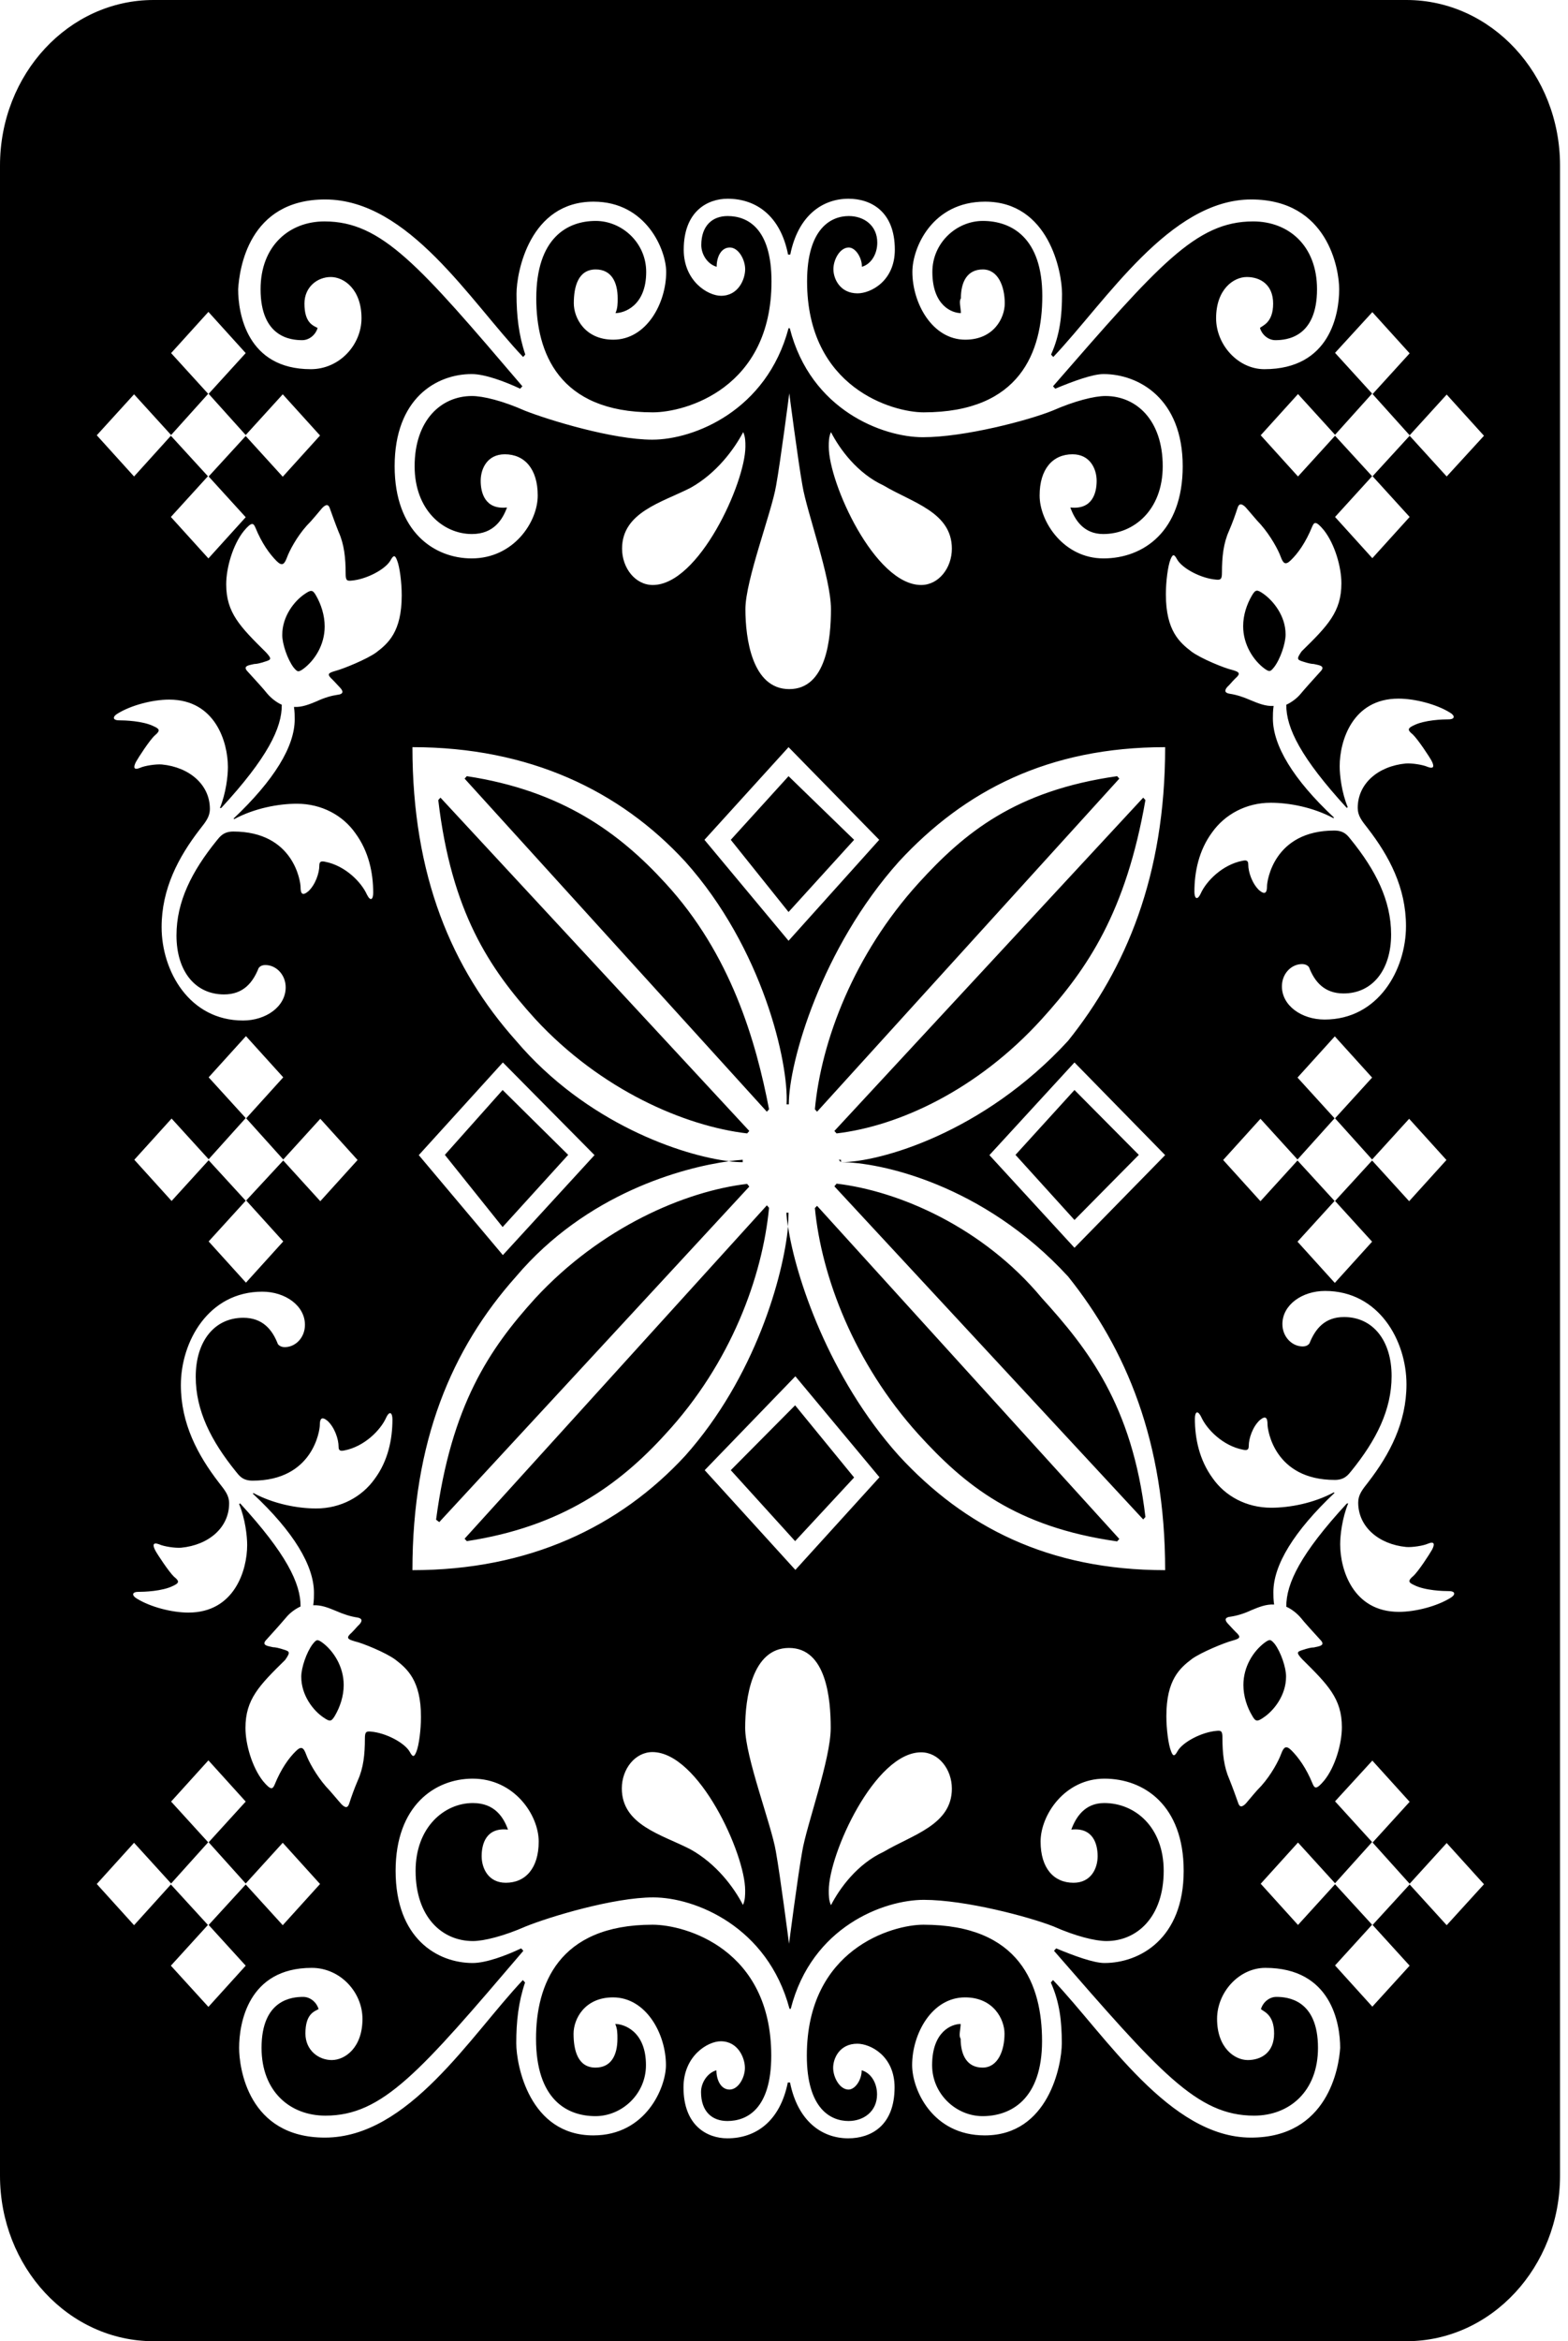 <?xml version="1.0" encoding="UTF-8"?>
<svg width="134px" height="200px" viewBox="0 0 134 200" version="1.1" xmlns="http://www.w3.org/2000/svg" xmlns:xlink="http://www.w3.org/1999/xlink">
    <!-- Generator: Sketch 55.2 (78181) - https://sketchapp.com -->
    <title>card_back</title>
    <desc>Created with Sketch.</desc>
    <g id="Page-1" stroke="none" stroke-width="1" fill="none" fill-rule="evenodd">
        <g id="card_back" fill="#000000" fill-rule="nonzero">
            <path d="M64.035,96.615 L37.642,68.139 L37.454,68.347 C38.579,77.909 41.829,82.741 45.745,87.053 C51.349,93.115 58.515,96.198 63.848,96.823 L64.035,96.615 Z M67.201,103.593 C67.222,103.927 67.264,104.322 67.326,104.781 C67.368,104.343 67.389,103.948 67.389,103.593 L67.201,103.593 Z M63.848,101.135 C58.536,101.76 51.349,104.843 45.745,110.905 C41.829,115.217 38.558,120.05 37.267,129.82 L37.538,130.028 L64.035,101.364 L63.848,101.135 L63.848,101.135 Z M42.954,93.115 L38.017,98.656 L42.954,104.822 L48.557,98.656 L42.954,93.115 Z M63.473,99.073 C63.139,99.094 62.723,99.136 62.264,99.198 C62.723,99.26 63.118,99.281 63.473,99.281 L63.473,99.073 Z M120.196,0 L13.124,0 C5.874,0 0,6.333 0,14.144 L0,185.856 C0,193.667 5.874,200 13.124,200 L120.196,200 C127.445,200 133.319,193.667 133.319,185.856 L133.319,14.144 C133.319,6.333 127.445,0 120.196,0 Z M27.789,17.04 C34.934,17.04 40.183,25.747 44.704,30.497 L44.891,30.289 C44.329,28.622 44.141,26.976 44.141,25.102 C44.141,23.248 45.266,17.227 50.724,17.227 C55.244,17.227 56.932,21.373 56.932,23.227 C56.932,25.914 55.244,29.018 52.411,29.018 C49.974,29.018 49.037,27.143 49.037,25.914 C49.037,24.477 49.412,23.018 50.911,23.018 C52.224,23.018 52.786,24.06 52.786,25.497 C52.786,25.914 52.786,26.331 52.599,26.747 C53.349,26.747 55.223,26.122 55.223,23.227 C55.223,20.748 53.161,18.873 50.911,18.873 C48.474,18.873 45.829,20.331 45.829,25.497 C45.829,30.059 47.703,35.225 55.786,35.225 C58.598,35.225 65.931,33.163 65.931,24.039 C65.931,19.477 63.868,18.456 62.181,18.456 C60.869,18.456 59.931,19.29 59.931,20.935 C59.931,21.769 60.494,22.581 61.244,22.789 C61.244,21.956 61.619,21.144 62.369,21.144 C63.118,21.144 63.681,22.185 63.681,22.998 C63.681,23.831 63.118,25.268 61.619,25.268 C60.494,25.268 58.431,24.018 58.431,21.331 C58.431,18.019 60.494,16.977 62.181,16.977 C64.618,16.977 66.701,18.436 67.347,21.748 L67.535,21.748 C68.201,18.436 70.264,16.977 72.513,16.977 C74.388,16.977 76.471,18.019 76.471,21.331 C76.471,24.018 74.409,25.06 73.284,25.06 C71.784,25.06 71.222,23.81 71.222,22.998 C71.222,22.164 71.784,21.144 72.534,21.144 C73.097,21.144 73.659,21.977 73.659,22.789 C74.409,22.581 74.971,21.748 74.971,20.727 C74.971,19.269 73.846,18.456 72.534,18.456 C71.034,18.456 68.972,19.498 68.972,24.039 C68.972,33.142 76.305,35.225 78.929,35.225 C87.199,35.225 89.074,30.039 89.074,25.289 C89.074,20.31 86.449,18.873 83.991,18.873 C81.741,18.873 79.679,20.748 79.679,23.227 C79.679,26.122 81.367,26.747 82.116,26.747 C82.116,26.331 81.929,25.706 82.116,25.497 C82.116,24.039 82.679,23.018 83.991,23.018 C85.304,23.018 85.866,24.477 85.866,25.914 C85.866,27.164 84.929,29.018 82.491,29.018 C79.679,29.018 77.971,25.914 77.971,23.227 C77.971,21.164 79.658,17.227 84.179,17.227 C89.636,17.227 90.761,23.227 90.761,25.102 C90.761,26.976 90.574,28.622 89.824,30.289 L90.011,30.497 C94.532,25.726 99.969,17.04 106.926,17.04 C113.509,17.04 114.446,23.039 114.446,24.706 C114.446,26.768 113.696,31.538 108.051,31.538 C105.801,31.538 103.927,29.455 103.927,27.185 C103.927,24.706 105.427,23.664 106.551,23.664 C107.676,23.664 108.801,24.289 108.801,25.935 C108.801,27.601 107.864,27.81 107.676,28.018 C107.864,28.643 108.426,29.059 108.989,29.059 C109.926,29.059 112.551,28.851 112.551,24.706 C112.551,20.977 110.114,18.915 107.093,18.915 C102.198,18.915 99.011,22.643 89.991,32.997 L90.178,33.205 C91.678,32.58 93.365,31.955 94.303,31.955 C97.302,31.955 101.073,34.038 101.073,39.829 C101.073,45.412 97.698,47.703 94.303,47.703 C90.928,47.703 88.845,44.6 88.845,42.329 C88.845,40.058 89.97,38.808 91.657,38.808 C93.157,38.808 93.719,40.058 93.719,41.079 C93.719,42.121 93.344,43.558 91.47,43.35 C91.845,44.391 92.595,45.62 94.282,45.62 C96.907,45.62 99.365,43.558 99.365,39.829 C99.365,35.892 97.115,33.83 94.469,33.83 C93.532,33.83 91.845,34.246 89.949,35.08 C87.887,35.913 82.429,37.35 78.867,37.35 C75.492,37.35 69.284,35.08 67.493,28.039 L67.389,28.039 C65.514,35.08 59.306,37.559 55.744,37.559 C52.37,37.559 46.912,35.892 44.849,35.08 C42.975,34.246 41.287,33.83 40.329,33.83 C37.704,33.83 35.434,35.892 35.434,39.829 C35.434,43.558 37.871,45.62 40.329,45.62 C42.204,45.62 42.954,44.37 43.329,43.35 C41.454,43.558 41.079,42.1 41.079,41.079 C41.079,40.037 41.641,38.808 43.141,38.808 C44.829,38.808 45.954,40.058 45.954,42.329 C45.954,44.6 43.891,47.703 40.308,47.703 C37.121,47.703 33.726,45.433 33.726,39.829 C33.726,34.038 37.288,31.955 40.308,31.955 C41.433,31.955 43.121,32.58 44.454,33.205 L44.641,32.997 C35.809,22.643 32.622,18.915 27.726,18.915 C24.727,18.915 22.269,20.998 22.269,24.706 C22.269,28.851 24.893,29.059 25.831,29.059 C26.393,29.059 26.956,28.643 27.143,28.018 C26.768,27.81 26.018,27.601 26.018,25.935 C26.018,24.497 27.143,23.664 28.268,23.664 C29.393,23.664 30.893,24.706 30.893,27.185 C30.893,29.455 29.018,31.538 26.56,31.538 C21.102,31.538 20.352,26.768 20.352,24.706 C20.456,23.039 21.206,17.04 27.789,17.04 L27.789,17.04 Z M111.28,56.494 C111.78,56.661 112.092,56.723 112.28,56.723 L112.655,56.807 C113.092,56.911 113.113,57.098 112.822,57.39 C112.176,58.098 111.488,58.869 111.176,59.244 C110.843,59.66 110.343,60.015 109.926,60.202 C109.905,62.181 111.176,64.743 115.092,69.014 L115.176,68.951 C114.655,67.701 114.488,66.222 114.488,65.452 C114.488,63.306 115.571,59.681 119.508,59.681 C120.925,59.681 122.758,60.16 123.904,60.869 C124.341,61.119 124.383,61.452 123.779,61.452 C123.341,61.452 121.737,61.494 120.8,61.973 C120.321,62.202 120.237,62.348 120.737,62.743 C121.175,63.16 122.154,64.639 122.341,64.993 C122.571,65.431 122.571,65.722 122.008,65.514 C121.612,65.327 120.633,65.181 120.133,65.222 C117.759,65.452 116.03,66.951 116.03,69.014 C116.03,69.68 116.363,70.097 116.904,70.784 C118.717,73.138 120.154,75.825 120.154,79.117 C120.154,82.825 117.8,87.095 113.197,87.095 C111.238,87.095 109.551,85.908 109.551,84.262 C109.551,83.22 110.28,82.45 111.113,82.366 C111.468,82.325 111.718,82.429 111.863,82.616 C112.342,83.866 113.176,84.866 114.821,84.866 C117.279,84.866 118.883,82.866 118.883,79.825 C118.883,76.929 117.571,74.346 115.446,71.722 C115.176,71.388 114.884,70.951 114.03,70.951 C108.843,70.951 108.28,75.284 108.28,75.68 C108.28,76.263 108.114,76.471 107.614,76.055 C107.01,75.492 106.676,74.492 106.676,73.867 C106.676,73.534 106.551,73.451 106.176,73.534 C104.468,73.867 103.093,75.263 102.614,76.325 C102.302,76.992 102.073,76.721 102.073,76.18 C102.073,74.492 102.448,72.638 103.593,71.097 C104.677,69.576 106.489,68.576 108.593,68.576 C110.155,68.576 112.197,68.951 113.946,69.889 L114.009,69.847 C110.509,66.576 108.78,63.681 108.78,61.369 C108.78,61.098 108.78,60.723 108.843,60.306 C108.155,60.348 107.51,60.077 106.906,59.827 C106.239,59.535 105.656,59.348 105.093,59.265 C104.697,59.202 104.593,59.015 104.885,58.681 C105.093,58.494 105.26,58.265 105.552,57.973 C106.051,57.536 105.947,57.411 105.281,57.223 C104.635,57.077 102.635,56.265 101.823,55.661 C100.823,54.89 99.635,53.89 99.635,50.786 L99.635,50.745 C99.635,49.703 99.802,48.349 100.031,47.787 C100.24,47.266 100.365,47.37 100.594,47.787 C101.031,48.557 102.635,49.412 103.927,49.516 C104.322,49.557 104.427,49.474 104.427,48.932 C104.427,47.558 104.552,46.412 105.031,45.349 C105.343,44.62 105.572,43.975 105.76,43.391 C105.885,42.996 106.093,42.996 106.426,43.308 C106.822,43.745 107.301,44.35 107.76,44.829 C108.593,45.787 109.239,46.974 109.447,47.558 C109.655,48.12 109.843,48.328 110.322,47.849 C110.926,47.266 111.593,46.329 112.134,44.995 C112.301,44.62 112.426,44.433 113.134,45.287 C114.071,46.474 114.634,48.432 114.634,49.828 C114.634,52.265 113.467,53.453 111.238,55.64 C110.822,56.244 110.822,56.348 111.28,56.494 L111.28,56.494 Z M115.092,128.445 C111.155,132.715 109.905,135.278 109.926,137.257 C110.364,137.444 110.843,137.819 111.176,138.215 C111.468,138.59 112.176,139.36 112.822,140.069 C113.113,140.36 113.092,140.548 112.655,140.652 L112.28,140.735 C112.072,140.735 111.78,140.798 111.28,140.964 C110.801,141.11 110.801,141.214 111.28,141.735 C113.488,143.923 114.676,145.11 114.676,147.547 C114.676,148.943 114.113,150.922 113.176,152.088 C112.467,152.942 112.342,152.755 112.176,152.38 C111.634,151.047 110.968,150.13 110.364,149.526 C109.884,149.047 109.697,149.276 109.489,149.818 C109.28,150.401 108.655,151.588 107.801,152.547 C107.322,153.026 106.864,153.609 106.468,154.067 C106.135,154.401 105.926,154.401 105.801,153.984 C105.593,153.401 105.364,152.755 105.072,152.026 C104.593,150.943 104.468,149.797 104.468,148.443 C104.468,147.88 104.364,147.818 103.968,147.86 C102.698,147.964 101.073,148.818 100.635,149.589 C100.406,150.005 100.26,150.109 100.073,149.589 C99.844,149.026 99.677,147.672 99.677,146.631 L99.677,146.589 C99.677,143.485 100.844,142.485 101.864,141.714 C102.677,141.131 104.677,140.319 105.322,140.152 C105.989,139.965 106.093,139.86 105.593,139.402 C105.302,139.111 105.114,138.881 104.927,138.694 C104.614,138.361 104.718,138.152 105.135,138.111 C105.697,138.027 106.281,137.861 106.947,137.548 C107.551,137.298 108.197,137.027 108.884,137.069 C108.822,136.652 108.822,136.298 108.822,136.007 C108.822,133.694 110.572,130.82 114.051,127.528 L113.988,127.487 C112.238,128.424 110.197,128.799 108.635,128.799 C106.51,128.799 104.697,127.799 103.635,126.279 C102.489,124.716 102.114,122.883 102.114,121.196 C102.114,120.654 102.323,120.383 102.656,121.05 C103.135,122.112 104.51,123.508 106.218,123.841 C106.593,123.925 106.718,123.841 106.718,123.508 C106.718,122.883 107.051,121.883 107.655,121.321 C108.155,120.904 108.322,121.092 108.322,121.696 C108.322,122.112 108.884,126.424 114.071,126.424 C114.905,126.424 115.217,125.987 115.488,125.654 C117.613,123.029 118.925,120.446 118.925,117.55 C118.925,114.509 117.321,112.509 114.863,112.509 C113.217,112.509 112.405,113.509 111.905,114.759 C111.759,114.967 111.509,115.051 111.155,115.009 C110.343,114.926 109.593,114.155 109.593,113.113 C109.593,111.468 111.28,110.28 113.238,110.28 C117.842,110.28 120.196,114.53 120.196,118.259 C120.196,121.529 118.758,124.237 116.946,126.591 C116.405,127.278 116.071,127.695 116.071,128.362 C116.071,130.424 117.821,131.924 120.175,132.153 C120.675,132.195 121.654,132.049 122.05,131.861 C122.612,131.632 122.612,131.945 122.383,132.382 C122.175,132.757 121.217,134.236 120.779,134.632 C120.279,135.048 120.383,135.194 120.842,135.403 C121.779,135.882 123.383,135.923 123.82,135.923 C124.425,135.923 124.383,136.257 123.945,136.507 C122.8,137.215 120.967,137.694 119.55,137.694 C115.613,137.694 114.53,134.069 114.53,131.924 C114.53,131.153 114.696,129.695 115.217,128.424 L115.092,128.445 L115.092,128.445 Z M110.884,92.053 L114.071,88.532 L117.259,92.053 L114.092,95.532 L117.259,99.052 L120.425,95.573 L123.612,99.094 L120.425,102.614 L117.259,99.136 L114.092,102.593 L117.259,106.072 L114.071,109.593 L110.884,106.072 L114.051,102.593 L110.884,99.136 L107.718,102.614 L104.531,99.094 L107.718,95.573 L110.884,99.052 L114.051,95.532 L110.884,92.053 L110.884,92.053 Z M91.282,88.907 C84.012,96.823 75.138,99.281 71.888,99.281 C75.159,99.281 84.012,101.135 91.282,109.051 C96.219,115.217 99.573,123.133 99.573,134.132 C89.595,134.132 82.408,130.424 76.825,124.362 C70.826,117.675 67.972,109.03 67.347,104.781 C66.951,109.03 64.535,117.654 58.556,124.362 C52.953,130.424 45.224,134.132 35.246,134.132 C35.246,123.133 38.6,115.217 44.1,109.051 C50.12,101.948 58.327,99.74 62.306,99.198 C58.327,98.719 50.12,95.99 44.1,88.907 C38.6,82.741 35.246,74.826 35.246,63.827 C45.224,63.827 52.974,67.535 58.556,73.597 C65.181,80.992 67.41,90.761 67.222,94.344 L67.41,94.344 C67.41,90.741 70.201,80.992 76.825,73.597 C82.429,67.535 89.595,63.827 99.573,63.827 C99.573,74.826 96.219,82.741 91.282,88.907 Z M99.573,98.677 L91.824,106.593 L84.554,98.677 L91.824,90.761 L99.573,98.677 L99.573,98.677 Z M60.223,125.591 L67.972,117.571 L75.159,126.195 L67.972,134.111 L60.223,125.591 L60.223,125.591 Z M63.681,161.483 C63.681,161.9 63.681,162.316 63.493,162.733 C62.743,161.275 61.244,159.213 58.973,157.963 C56.536,156.713 53.14,155.9 53.14,152.776 C53.14,151.13 54.265,149.672 55.765,149.672 C59.723,149.693 63.681,158.379 63.681,161.483 L63.681,161.483 Z M67.43,140.777 C70.618,140.777 70.993,145.131 70.993,147.61 C70.993,150.297 68.93,155.9 68.555,158.171 C68.18,160.233 67.43,166.045 67.43,166.045 C67.43,166.045 66.681,160.254 66.306,158.171 C65.931,155.9 63.681,150.089 63.681,147.61 C63.681,145.131 64.243,140.777 67.43,140.777 Z M78.721,149.693 C80.221,149.693 81.346,151.151 81.346,152.797 C81.346,155.9 77.971,156.734 75.513,158.192 C73.263,159.233 71.763,161.296 71.013,162.754 C70.826,162.337 70.826,161.921 70.826,161.504 C70.826,158.379 74.763,149.693 78.721,149.693 L78.721,149.693 Z M24.331,140.944 C23.831,140.777 23.518,140.715 23.331,140.715 L22.956,140.631 C22.518,140.527 22.498,140.34 22.789,140.048 C23.435,139.34 24.122,138.569 24.435,138.194 C24.768,137.777 25.268,137.423 25.685,137.236 C25.706,135.257 24.435,132.695 20.519,128.424 L20.435,128.487 C20.956,129.736 21.123,131.215 21.123,131.986 C21.123,134.132 20.04,137.756 16.102,137.756 C14.686,137.756 12.853,137.277 11.707,136.569 C11.27,136.319 11.228,135.986 11.832,135.986 C12.27,135.986 13.874,135.944 14.811,135.465 C15.29,135.236 15.373,135.09 14.873,134.694 C14.436,134.278 13.457,132.799 13.269,132.445 C13.04,132.007 13.04,131.715 13.603,131.924 C13.999,132.111 14.978,132.257 15.478,132.215 C17.852,131.986 19.581,130.486 19.581,128.424 C19.581,127.758 19.248,127.341 18.706,126.653 C16.894,124.3 15.457,121.612 15.457,118.321 C15.457,114.613 17.811,110.343 22.414,110.343 C24.372,110.343 26.06,111.53 26.06,113.176 C26.06,114.217 25.331,114.988 24.497,115.071 C24.143,115.113 23.893,115.009 23.748,114.821 C23.268,113.572 22.435,112.572 20.79,112.572 C18.331,112.572 16.727,114.571 16.727,117.613 C16.727,120.508 18.04,123.091 20.165,125.716 C20.435,126.049 20.727,126.487 21.581,126.487 C26.768,126.487 27.33,122.154 27.33,121.758 C27.33,121.175 27.497,120.967 27.997,121.383 C28.601,121.946 28.934,122.946 28.934,123.57 C28.934,123.904 29.059,123.987 29.434,123.904 C31.143,123.57 32.517,122.175 32.997,121.112 C33.309,120.446 33.538,120.717 33.538,121.258 C33.538,122.946 33.163,124.799 32.017,126.341 C30.934,127.862 29.122,128.862 27.018,128.862 C25.456,128.862 23.414,128.487 21.664,127.549 L21.602,127.591 C25.102,130.861 26.831,133.757 26.831,136.069 C26.831,136.34 26.831,136.715 26.768,137.132 C27.455,137.09 28.101,137.361 28.705,137.611 C29.372,137.902 29.955,138.09 30.518,138.173 C30.913,138.236 31.018,138.423 30.726,138.756 C30.518,138.944 30.351,139.173 30.059,139.465 C29.559,139.902 29.664,140.027 30.33,140.215 C30.976,140.36 32.976,141.173 33.788,141.777 C34.788,142.548 35.975,143.548 35.975,146.651 L35.975,146.693 C35.975,147.735 35.809,149.089 35.58,149.651 C35.371,150.172 35.246,150.068 35.017,149.651 C34.58,148.88 32.976,148.026 31.684,147.922 C31.288,147.88 31.184,147.964 31.184,148.505 C31.184,149.88 31.059,151.026 30.58,152.088 C30.268,152.817 30.039,153.463 29.851,154.046 C29.726,154.463 29.518,154.463 29.184,154.13 C28.789,153.692 28.31,153.088 27.851,152.609 C27.018,151.651 26.372,150.463 26.164,149.88 C25.956,149.318 25.768,149.109 25.289,149.589 C24.685,150.172 24.018,151.109 23.477,152.442 C23.31,152.817 23.185,153.005 22.477,152.151 C21.539,150.963 20.977,149.005 20.977,147.61 C20.977,145.172 22.144,143.985 24.372,141.798 C24.789,141.194 24.789,141.089 24.331,140.944 L24.331,140.944 Z M18.915,69.014 C22.852,64.743 24.102,62.181 24.081,60.202 C23.643,60.015 23.164,59.64 22.831,59.244 C22.539,58.869 21.831,58.098 21.185,57.39 C20.894,57.098 20.914,56.911 21.352,56.807 L21.727,56.723 C21.935,56.723 22.227,56.661 22.727,56.494 C23.206,56.348 23.206,56.244 22.727,55.723 C20.519,53.536 19.331,52.349 19.331,49.911 C19.331,48.516 19.894,46.537 20.831,45.37 C21.539,44.516 21.664,44.704 21.831,45.079 C22.373,46.412 23.039,47.328 23.643,47.933 C24.122,48.412 24.31,48.182 24.518,47.641 C24.727,47.058 25.352,45.87 26.206,44.912 C26.685,44.433 27.143,43.85 27.539,43.391 C27.872,43.058 28.08,43.058 28.205,43.475 C28.414,44.058 28.643,44.704 28.934,45.433 C29.414,46.495 29.539,47.662 29.539,49.016 C29.539,49.578 29.643,49.641 30.039,49.599 C31.309,49.495 32.934,48.641 33.372,47.87 C33.601,47.453 33.746,47.349 33.934,47.87 C34.163,48.432 34.33,49.786 34.33,50.828 L34.33,50.87 C34.33,53.974 33.163,54.973 32.142,55.744 C31.33,56.327 29.33,57.14 28.685,57.307 C28.018,57.494 27.914,57.598 28.414,58.056 C28.705,58.348 28.893,58.577 29.08,58.765 C29.393,59.098 29.289,59.306 28.872,59.348 C28.31,59.431 27.726,59.598 27.06,59.91 C26.456,60.16 25.81,60.431 25.122,60.39 C25.185,60.806 25.185,61.16 25.185,61.452 C25.185,63.764 23.435,66.639 19.956,69.93 L20.019,69.972 C21.769,69.034 23.81,68.66 25.372,68.66 C27.497,68.66 29.309,69.659 30.372,71.18 C31.518,72.742 31.893,74.576 31.893,76.263 C31.893,76.804 31.684,77.075 31.351,76.409 C30.872,75.346 29.497,73.951 27.789,73.617 C27.414,73.534 27.289,73.617 27.289,73.951 C27.289,74.576 26.956,75.575 26.351,76.138 C25.851,76.555 25.685,76.367 25.685,75.763 C25.685,75.346 25.122,71.034 19.935,71.034 C19.102,71.034 18.79,71.472 18.519,71.805 C16.394,74.43 15.082,77.013 15.082,79.908 C15.082,82.971 16.686,84.949 19.144,84.949 C20.79,84.949 21.602,83.95 22.102,82.7 C22.248,82.491 22.498,82.408 22.852,82.45 C23.664,82.533 24.414,83.304 24.414,84.345 C24.414,85.991 22.727,87.178 20.769,87.178 C16.165,87.178 13.811,82.929 13.811,79.2 C13.811,75.93 15.248,73.222 17.061,70.868 C17.602,70.18 17.936,69.764 17.936,69.097 C17.936,67.035 16.186,65.535 13.832,65.306 C13.332,65.264 12.353,65.41 11.957,65.597 C11.395,65.826 11.395,65.514 11.624,65.077 C11.832,64.702 12.79,63.223 13.228,62.827 C13.728,62.41 13.624,62.264 13.165,62.056 C12.228,61.577 10.624,61.535 10.186,61.535 C9.582,61.535 9.624,61.202 10.061,60.952 C11.207,60.244 13.04,59.765 14.457,59.765 C18.394,59.765 19.477,63.389 19.477,65.535 C19.477,66.306 19.31,67.764 18.79,69.034 L18.915,69.014 L18.915,69.014 Z M24.206,106.051 L21.019,109.572 L17.831,106.051 L20.998,102.573 L17.831,99.115 L14.665,102.593 L11.478,99.073 L14.665,95.553 L17.831,99.031 L20.998,95.511 L17.831,92.032 L21.019,88.512 L24.206,92.032 L21.039,95.532 L24.206,99.052 L27.372,95.573 L30.559,99.094 L27.372,102.614 L24.206,99.136 L21.039,102.552 L24.206,106.051 L24.206,106.051 Z M35.788,98.677 L42.975,90.761 L50.807,98.677 L42.975,107.218 L35.788,98.677 Z M71.013,52.036 C71.013,54.515 70.638,58.869 67.451,58.869 C64.264,58.869 63.702,54.515 63.702,52.036 C63.702,49.557 65.951,43.745 66.326,41.475 C66.701,39.413 67.451,33.601 67.451,33.601 C67.451,33.601 68.201,39.392 68.576,41.475 C68.951,43.745 71.013,49.349 71.013,52.036 Z M70.826,38.163 C70.826,37.746 70.826,37.329 71.013,36.913 C71.763,38.371 73.263,40.433 75.513,41.475 C77.95,42.933 81.346,43.745 81.346,46.87 C81.346,48.516 80.221,49.974 78.721,49.974 C74.763,49.974 70.826,41.267 70.826,38.163 L70.826,38.163 Z M75.138,71.743 L67.389,80.367 L60.202,71.743 L67.389,63.827 L75.138,71.743 Z M55.786,49.974 C54.286,49.974 53.161,48.516 53.161,46.87 C53.161,43.766 56.536,42.933 58.994,41.683 C61.244,40.433 62.743,38.371 63.514,36.913 C63.702,37.329 63.702,37.746 63.702,38.163 C63.681,41.267 59.723,49.974 55.786,49.974 L55.786,49.974 Z M11.457,33.684 L14.623,37.163 L17.79,33.642 L14.623,30.164 L17.811,26.643 L20.998,30.164 L17.831,33.642 L20.998,37.163 L24.164,33.684 L27.351,37.204 L24.164,40.725 L20.998,37.246 L17.831,40.704 L20.998,44.183 L17.811,47.703 L14.603,44.162 L17.769,40.683 L14.603,37.225 L11.457,40.704 L8.27,37.184 L11.457,33.684 L11.457,33.684 Z M14.603,167.92 L17.769,164.441 L14.603,160.983 L11.457,164.462 L8.27,160.942 L11.457,157.421 L14.623,160.9 L17.79,157.379 L14.623,153.901 L17.811,150.38 L20.998,153.901 L17.831,157.379 L20.998,160.9 L24.164,157.421 L27.351,160.942 L24.164,164.462 L20.998,160.983 L17.831,164.441 L20.998,167.92 L17.811,171.44 L14.603,167.92 L14.603,167.92 Z M106.906,182.606 C99.948,182.606 94.511,173.899 89.991,169.149 L89.803,169.357 C90.553,171.024 90.741,172.67 90.741,174.544 C90.741,176.398 89.616,182.418 84.158,182.418 C79.658,182.418 77.95,178.481 77.95,176.419 C77.95,173.732 79.638,170.628 82.471,170.628 C84.908,170.628 85.845,172.503 85.845,173.732 C85.845,175.169 85.283,176.627 83.97,176.627 C82.658,176.627 82.096,175.586 82.096,174.149 C81.908,173.94 82.096,173.315 82.096,172.899 C81.346,172.899 79.658,173.524 79.658,176.419 C79.658,178.898 81.721,180.773 83.97,180.773 C86.408,180.773 89.053,179.315 89.053,174.357 C89.053,169.587 87.178,164.42 78.908,164.42 C76.284,164.42 68.951,166.483 68.951,175.607 C68.951,180.169 71.013,181.189 72.513,181.189 C73.826,181.189 74.951,180.356 74.951,178.919 C74.951,177.877 74.388,177.065 73.638,176.857 C73.638,177.69 73.076,178.502 72.513,178.502 C71.763,178.502 71.201,177.461 71.201,176.648 C71.201,175.815 71.763,174.586 73.263,174.586 C74.388,174.586 76.45,175.628 76.45,178.315 C76.45,181.627 74.388,182.668 72.492,182.668 C70.243,182.668 68.18,181.21 67.514,177.898 L67.326,177.898 C66.66,181.21 64.597,182.668 62.16,182.668 C60.473,182.668 58.411,181.627 58.411,178.315 C58.411,175.628 60.473,174.378 61.598,174.378 C63.098,174.378 63.66,175.836 63.66,176.648 C63.66,177.482 63.098,178.502 62.348,178.502 C61.598,178.502 61.223,177.669 61.223,176.857 C60.473,177.065 59.91,177.898 59.91,178.711 C59.91,180.377 60.848,181.189 62.16,181.189 C63.848,181.189 65.91,180.148 65.91,175.607 C65.91,166.503 58.577,164.42 55.765,164.42 C47.683,164.42 45.808,169.607 45.808,174.149 C45.808,179.335 48.432,180.773 50.891,180.773 C53.14,180.773 55.203,178.898 55.203,176.419 C55.203,173.524 53.328,172.899 52.578,172.899 C52.765,173.315 52.765,173.732 52.765,174.149 C52.765,175.607 52.203,176.627 50.891,176.627 C49.391,176.627 49.016,175.169 49.016,173.732 C49.016,172.482 49.953,170.628 52.39,170.628 C55.203,170.628 56.911,173.732 56.911,176.419 C56.911,178.294 55.223,182.418 50.703,182.418 C45.245,182.418 44.12,176.419 44.12,174.544 C44.12,172.67 44.308,171.024 44.87,169.357 L44.683,169.149 C40.183,173.919 34.913,182.606 27.768,182.606 C21.185,182.606 20.435,176.607 20.435,174.94 C20.435,172.878 21.185,168.107 26.643,168.107 C29.08,168.107 30.976,170.191 30.976,172.461 C30.976,174.94 29.476,175.982 28.351,175.982 C27.226,175.982 26.101,175.148 26.101,173.711 C26.101,172.045 26.851,171.836 27.226,171.628 C27.039,171.003 26.476,170.586 25.914,170.586 C24.977,170.586 22.352,170.795 22.352,174.94 C22.352,178.669 24.789,180.731 27.81,180.731 C32.705,180.731 35.892,177.002 44.725,166.649 L44.537,166.441 C43.225,167.066 41.537,167.691 40.392,167.691 C37.392,167.691 33.809,165.608 33.809,159.817 C33.809,154.234 37.184,151.943 40.392,151.943 C43.954,151.943 46.037,155.046 46.037,157.317 C46.037,159.588 44.912,160.837 43.225,160.837 C41.725,160.837 41.162,159.588 41.162,158.567 C41.162,157.525 41.537,156.088 43.412,156.296 C43.037,155.255 42.287,154.026 40.412,154.026 C37.975,154.026 35.517,156.088 35.517,159.817 C35.517,163.754 37.767,165.816 40.412,165.816 C41.35,165.816 43.037,165.399 44.933,164.566 C46.995,163.733 52.453,162.087 55.828,162.087 C59.39,162.087 65.597,164.566 67.472,171.607 L67.576,171.607 C69.368,164.566 75.555,162.296 78.95,162.296 C82.512,162.296 87.97,163.754 90.032,164.566 C91.907,165.399 93.594,165.816 94.553,165.816 C97.177,165.816 99.448,163.754 99.448,159.817 C99.448,156.088 97.011,154.026 94.365,154.026 C92.678,154.026 91.928,155.275 91.553,156.296 C93.428,156.088 93.803,157.546 93.803,158.567 C93.803,159.608 93.24,160.837 91.74,160.837 C90.053,160.837 88.928,159.588 88.928,157.317 C88.928,155.046 90.991,151.943 94.386,151.943 C97.761,151.943 101.156,154.213 101.156,159.817 C101.156,165.608 97.407,167.691 94.386,167.691 C93.449,167.691 91.761,167.066 90.261,166.441 L90.074,166.649 C99.094,177.002 102.281,180.731 107.176,180.731 C110.176,180.731 112.634,178.669 112.634,174.94 C112.634,170.795 110.009,170.586 109.072,170.586 C108.51,170.586 107.947,171.003 107.76,171.628 C107.947,171.836 108.884,172.045 108.884,173.711 C108.884,175.357 107.76,175.982 106.635,175.982 C105.51,175.982 104.01,174.94 104.01,172.461 C104.01,170.191 105.885,168.107 108.135,168.107 C113.78,168.107 114.53,172.878 114.53,174.94 C114.426,176.607 113.488,182.606 106.906,182.606 L106.906,182.606 Z M123.633,164.462 L120.467,160.983 L117.3,164.441 L120.467,167.92 L117.279,171.42 L114.092,167.899 L117.259,164.42 L114.092,160.962 L110.926,164.441 L107.739,160.921 L110.926,157.4 L114.092,160.879 L117.259,157.359 L114.092,153.88 L117.279,150.401 L120.467,153.921 L117.3,157.4 L120.467,160.921 L123.633,157.442 L126.82,160.962 L123.633,164.462 Z M123.633,40.704 L120.467,37.225 L117.3,40.683 L120.467,44.162 L117.279,47.683 L114.092,44.162 L117.259,40.683 L114.092,37.225 L110.926,40.704 L107.739,37.184 L110.926,33.663 L114.092,37.142 L117.259,33.621 L114.092,30.143 L117.279,26.664 L120.467,30.184 L117.3,33.663 L120.467,37.184 L123.633,33.705 L126.82,37.225 L123.633,40.704 L123.633,40.704 Z M107.968,50.724 C107.426,50.349 107.301,50.349 106.989,50.87 C106.551,51.62 106.239,52.536 106.239,53.494 C106.239,55.078 107.114,56.39 108.01,57.077 C108.51,57.452 108.572,57.369 108.884,56.994 C109.426,56.286 109.864,54.953 109.864,54.224 L109.864,54.182 C109.864,52.62 108.822,51.328 107.968,50.724 Z M39.704,131.445 L39.892,131.653 C47.995,130.424 52.953,126.82 56.869,122.508 C62.473,116.446 65.16,109.051 65.722,103.177 L65.535,102.968 L39.704,131.445 Z M108.03,140.36 C107.114,141.069 106.26,142.36 106.26,143.943 C106.26,144.902 106.572,145.839 107.01,146.568 C107.301,147.089 107.447,147.089 107.989,146.714 C108.864,146.131 109.905,144.818 109.905,143.235 L109.905,143.193 C109.905,142.464 109.468,141.131 108.926,140.423 C108.593,140.048 108.53,139.985 108.03,140.36 L108.03,140.36 Z M71.68,99.073 L71.868,99.281 L71.868,99.073 L71.68,99.073 Z M72.992,126.216 L67.951,120.05 L62.452,125.591 L67.951,131.653 L72.992,126.216 Z M91.824,104.218 L97.323,98.656 L91.824,93.115 L86.783,98.656 L91.824,104.218 Z M62.452,71.743 L67.389,77.909 L72.992,71.743 L67.389,66.306 L62.452,71.743 L62.452,71.743 Z M25.976,57.098 C26.893,56.39 27.747,55.098 27.747,53.515 C27.747,52.557 27.435,51.62 27.018,50.891 C26.726,50.37 26.581,50.37 26.039,50.745 C25.164,51.328 24.122,52.64 24.122,54.224 L24.122,54.265 C24.122,54.994 24.56,56.327 25.102,57.036 C25.414,57.39 25.477,57.473 25.976,57.098 Z M27.643,146.714 C28.185,147.089 28.31,147.089 28.622,146.568 C29.059,145.818 29.372,144.902 29.372,143.943 C29.372,142.36 28.497,141.048 27.601,140.36 C27.101,139.985 27.039,140.069 26.726,140.444 C26.185,141.152 25.747,142.485 25.747,143.214 L25.747,143.256 C25.747,144.818 26.768,146.131 27.643,146.714 L27.643,146.714 Z M69.639,103.198 C70.201,109.051 72.992,116.446 78.492,122.529 C82.408,126.841 86.783,130.445 95.469,131.674 L95.657,131.465 L69.826,103.01 L69.639,103.198 L69.639,103.198 Z M71.305,101.344 L97.698,129.799 L97.886,129.591 C96.761,120.029 92.949,115.196 89.032,110.884 C83.991,104.822 76.804,101.739 71.493,101.114 L71.305,101.344 Z M39.892,66.306 L39.704,66.514 L65.535,94.969 L65.722,94.761 C64.597,88.907 62.452,81.512 56.869,75.45 C52.932,71.138 47.995,67.535 39.892,66.306 Z M95.657,66.514 L95.469,66.306 C86.803,67.535 82.408,71.138 78.492,75.45 C72.992,81.512 70.18,88.907 69.639,94.761 L69.826,94.969 L95.657,66.514 L95.657,66.514 Z M97.698,68.139 L71.305,96.615 L71.493,96.823 C76.804,96.198 83.533,93.115 89.032,87.053 C92.949,82.741 96.219,77.909 97.886,68.347 L97.698,68.139 Z" id="Shape"></path>
        </g>
    </g>
</svg>